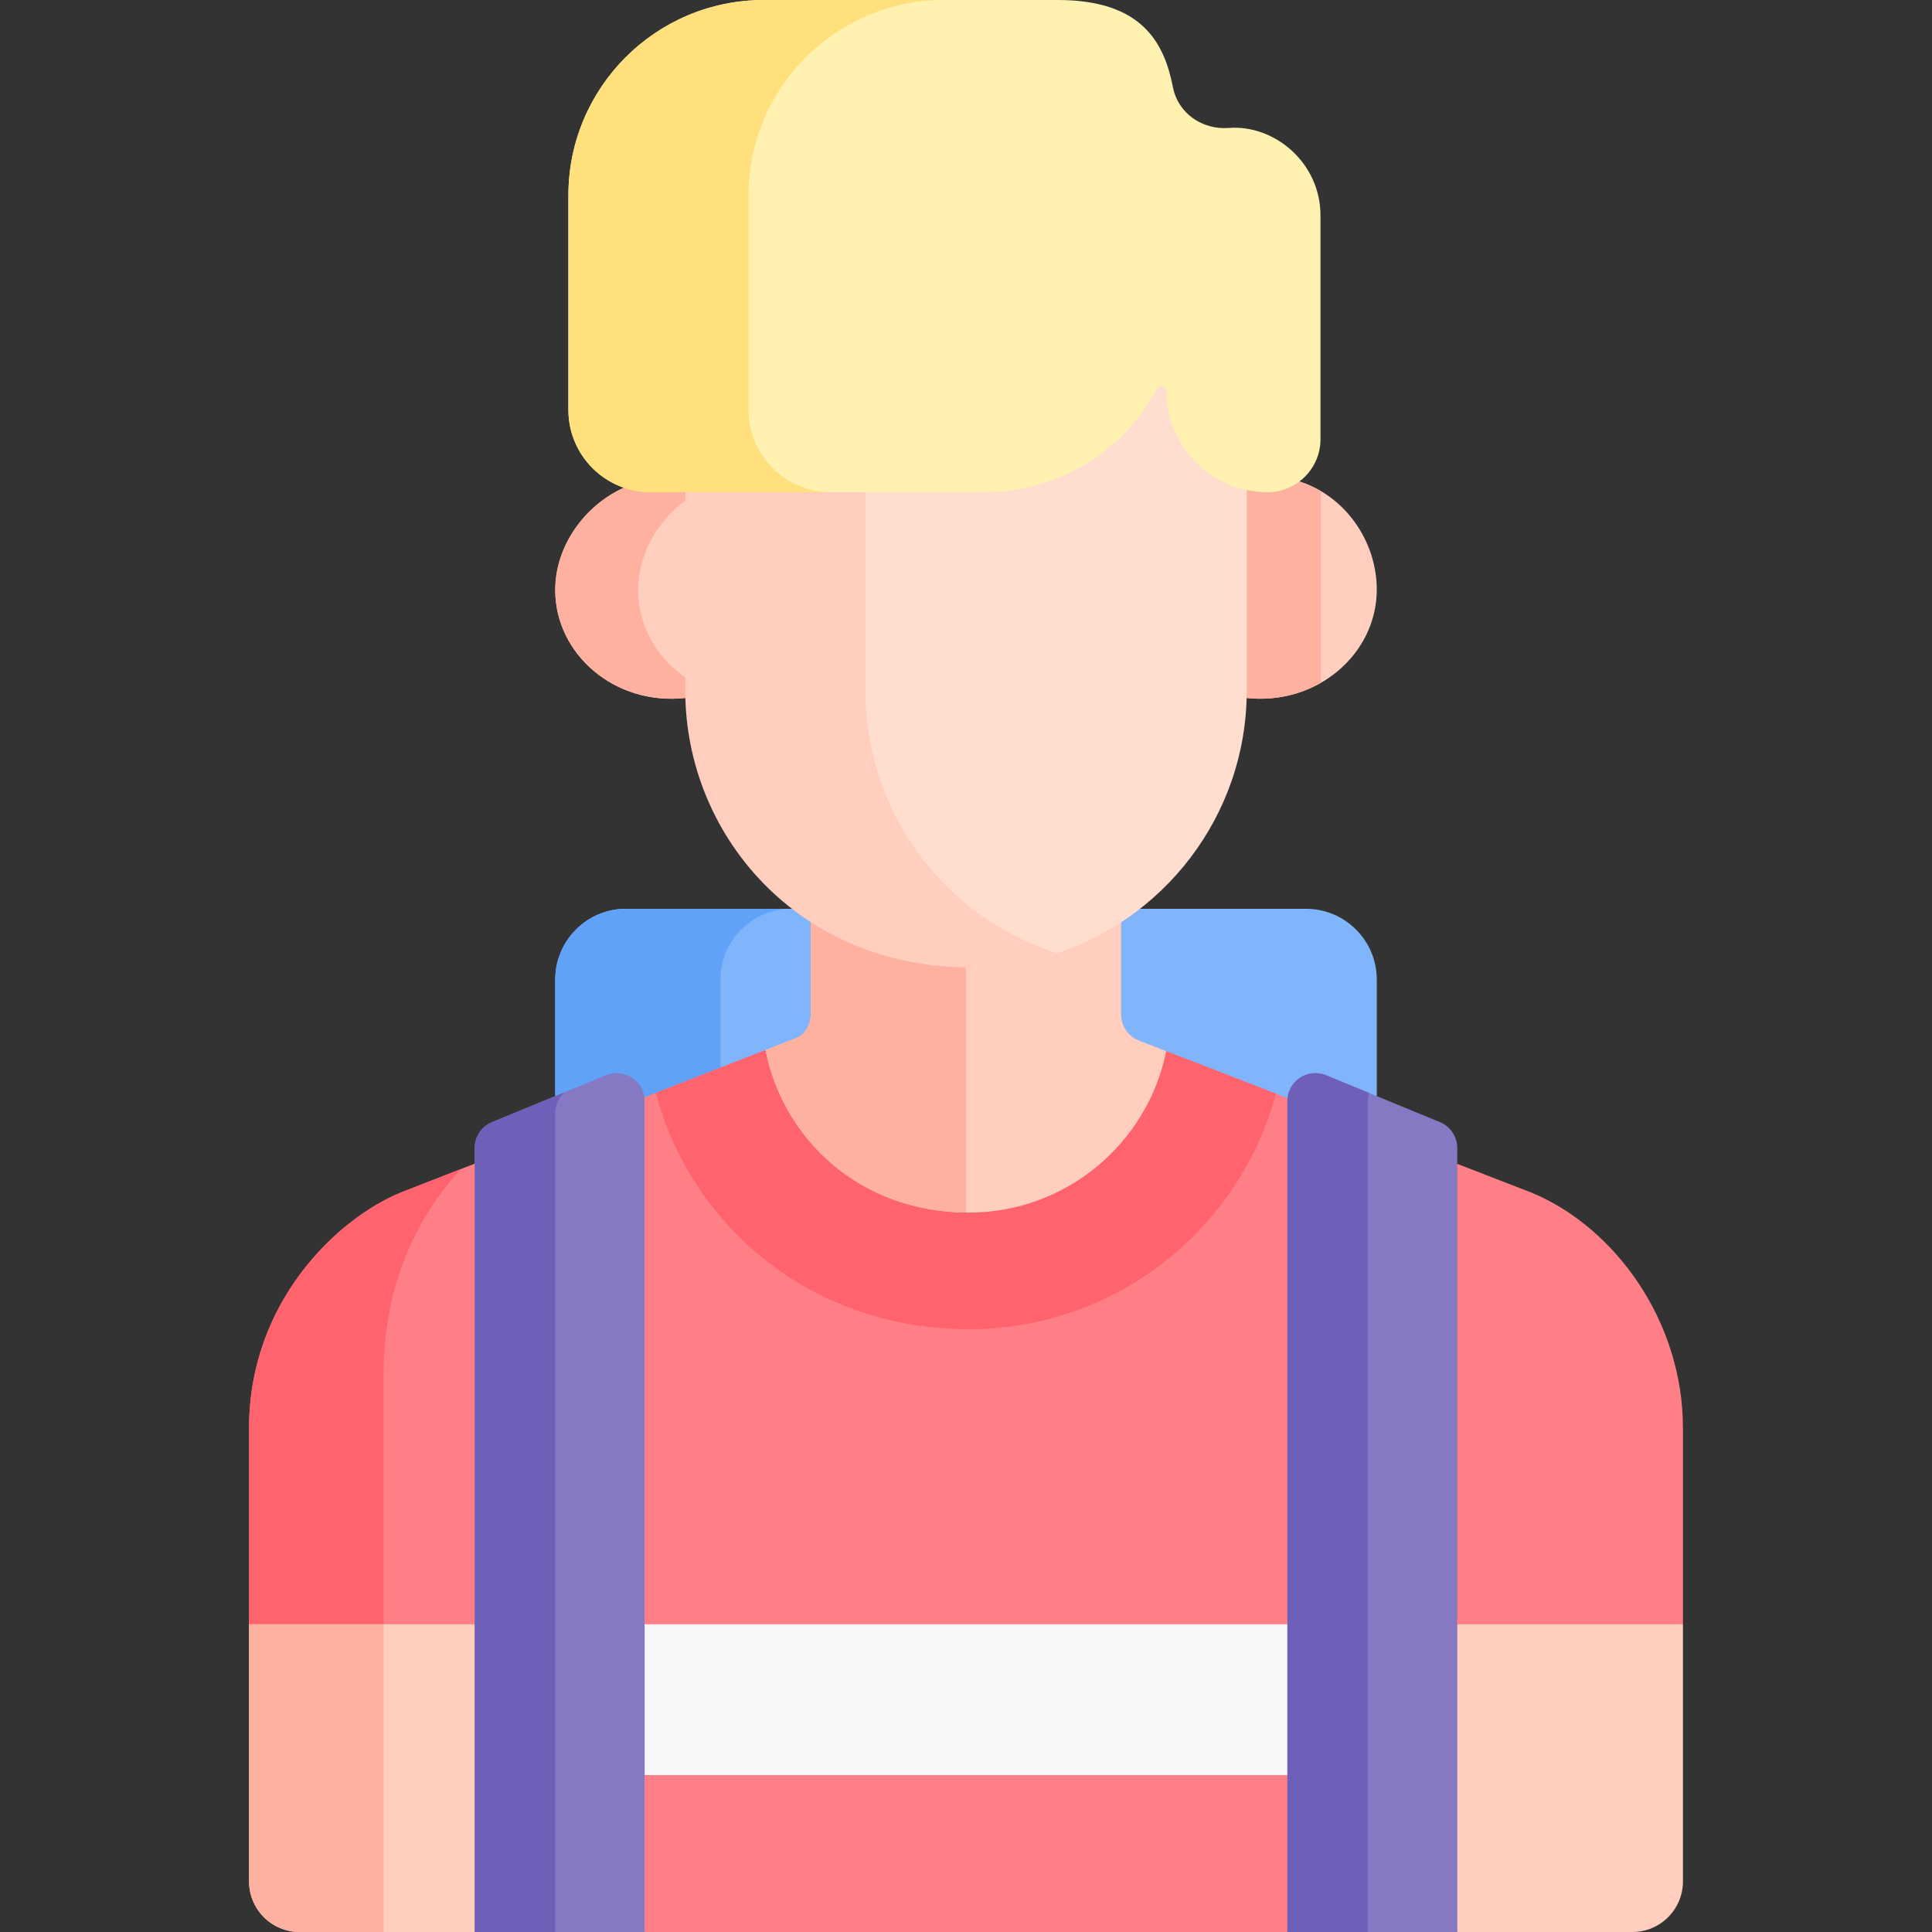 <svg id="Layer_1" enable-background="new 0 0 512 512" height="512" viewBox="0 0 512 512" width="512" xmlns="http://www.w3.org/2000/svg"><rect x="0" y="0" width="512" height="512" fill="#333333" stroke="none"/><g><path d="m346.141 240.84h-44.034l-1.905-.808-6.095 4.207v30.648l56.66 22.664 14.091-7.07v-30.923c0-10.295-8.423-18.718-18.717-18.718z" fill="#80b4fb"/><path d="m209.901 240.84h-44.042c-10.295 0-18.718 8.423-18.718 18.718v30.923l3.426 1.33 19.23 2.992 47.497-16.531v-36.684l-5.088-2.93z" fill="#80b4fb"/><g><path d="m190.924 259.558c0-10.295 8.423-18.718 18.718-18.718h-43.783c-10.295 0-18.718 8.423-18.718 18.718v30.923l3.426 1.33 19.23 2.992 21.127-7.353z" fill="#61a2f9"/></g><g fill="#ff7f87"><path d="m341.22 291.024c-13.002-5.036-24.889-9.639-32.164-12.457l-11.966 12.252h-82.241l-11.961-12.546-32.124 12.546-2.683 2.461v215.975l2.749 2.745h170.341l1.57-3.604v-216.146z"/><path d="m405.781 316.027c-1.333-.517-8.987-3.481-19.589-7.587l-5.463 5.25v121.562l5.463 2.747h50.768l9.038-7.555c0-23.923 0-46.229 0-52.039-.001-28.452-18.218-53.323-40.217-62.378z"/><path d="m125.808 308.377-19.588 7.65c-17.194 7.076-40.217 29.341-40.217 62.379v52.039l4.896 7.555h54.909l4.069-2.232v-123.365z"/></g><path d="m106.22 316.027c-17.194 7.076-40.217 29.341-40.217 62.379v52.039l4.896 7.555h30.759c0-29.264 0-57.809 0-73.83 0-27.716 12.15-45.451 20.505-54.37z" fill="#ff636e"/><path d="m125.808 430.445h-59.805v68.153c0 7.401 6.001 13.402 13.402 13.402h46.404l2.781-1.93v-77.007z" fill="#ffcebe"/><path d="m101.658 430.445h-35.655v68.153c0 7.401 6.001 13.402 13.402 13.402h22.253c0-20.721 0-52.031 0-81.555z" fill="#ffb1a0"/><path d="m386.192 430.445-4.78 5.151v72.972l4.78 3.432h46.404c7.402 0 13.402-6.001 13.402-13.402 0-6.138 0-38.397 0-68.153z" fill="#ffcebe"/><path d="m168.08 430.445h174.66v39.963h-174.66z" fill="#f9f6f9"/><path d="m297.09 290.819h-82.241l-11.961-12.546-29.091 11.362c3.652 13.839 10.792 26.573 21.002 37.06 16.049 16.483 38.058 25.56 61.973 25.56 38.908 0 71.724-26.518 81.363-62.426-11.782-4.563-22.382-8.668-29.078-11.261z" fill="#ff636e"/><path d="m301.871 275.785c-2.85-1.102-4.744-3.844-4.752-6.916l-.02-24.441-3.85-5.769h-73.315l-5.096 5.66v24.506c0 3.063-1.473 4.868-3.168 6.019l-8.781 3.43c4.62 23.564 24.961 43.076 53.884 43.076 25.797 0 47.372-18.411 52.285-42.781-3.901-1.512-6.479-2.51-7.187-2.784z" fill="#ffcebe"/><path d="m255.972 238.659h-36.039l-5.096 5.66v24.506c0 3.063-1.473 4.868-3.168 6.019l-8.781 3.43c4.576 23.344 24.589 42.701 53.084 43.059z" fill="#ffb1a0"/><path d="m344.34 127.594-.956-1.998h-15.281v56.317l2.244 3.068c18.873 2.007 34.511-11.815 34.511-28.711 0-12.811-8.341-24.824-20.518-28.676z" fill="#ffcebe"/><path d="m165.355 129.241c-10.302 4.631-18.214 15.343-18.214 27.126 0 16.852 15.618 30.676 34.509 28.602l2.398-3.787v-53.612h-16.998z" fill="#ffcebe"/><path d="m350.072 130.182c-1.794-1.06-3.704-1.946-5.732-2.588l-.956-1.998h-15.281v56.317l2.244 3.068c7.3.776 14.111-.823 19.725-4.045z" fill="#ffb1a0"/><path d="m169.11 156.367c0-10.496 6.285-20.129 14.938-25.385v-3.413h-16.998l-1.695 1.672c-10.302 4.631-18.214 15.343-18.214 27.126 0 16.852 15.618 30.676 34.509 28.602l2.398-3.787v-.112c-8.989-5.069-14.938-14.307-14.938-24.703z" fill="#ffb1a0"/><path d="m160.578 284.947-30.173 12.428c-2.781 1.146-4.597 3.857-4.597 6.865v207.76h45.021v-220.189c0-5.284-5.365-8.877-10.251-6.864z" fill="#8479c2"/><path d="m381.595 297.375-30.173-12.428c-4.886-2.013-10.251 1.58-10.251 6.865v220.188h45.021v-207.761c0-3.008-1.816-5.719-4.597-6.864z" fill="#8479c2"/><path d="m149.604 289.467-19.199 7.908c-2.781 1.146-4.597 3.857-4.597 6.865v207.76h21.333v-217.032c0-2.14.931-4.119 2.463-5.501z" fill="#6e60b8"/><path d="m362.832 289.647-11.411-4.7c-4.886-2.013-10.251 1.58-10.251 6.865v220.188h21.333v-220.189c0-.762.123-1.484.329-2.164z" fill="#6e60b8"/><path d="m326.558 124.479-15.11-25.755h-6.181l-36.228 26.27h-38.032l-2.978 3.898v53.945c0 30.864 19 59.607 49.708 70.544 30.399-8.95 52.66-37.09 52.66-70.347v-53.174z" fill="#ffdecf"/><g><path d="m229.335 183.034v-52.593l4.162-5.447h-47.732l-4.162 5.447v52.593c0 38.328 30.031 73.335 75.458 73.335 8.072 0 15.834-1.33 23.103-3.75-31.329-10-50.829-38.707-50.829-69.585z" fill="#ffcebe"/></g><path d="m325.632 33.907c-7.007.539-13.436-3.867-14.785-10.764-2.271-11.616-8.022-23.143-30.486-23.143h-77.938c-28.604 0-51.792 23.188-51.792 51.792v56.841c0 12.044 9.763 21.807 21.807 21.807h88.457c19.785 0 36.969-11.1 45.688-27.408.676-1.264 2.595-.771 2.595.663 0 14.71 12.035 26.745 26.745 26.745 7.71 0 14.019-6.309 14.019-14.019v-59.315c0-13.974-12.192-24.131-24.31-23.199z" fill="#fff1af"/><g><path d="m198.363 108.634v-56.842c0-28.604 23.188-51.792 51.792-51.792h-47.732c-28.604 0-51.792 23.188-51.792 51.792v56.841c0 12.044 9.763 21.807 21.807 21.807h47.732c-12.044.001-21.807-9.762-21.807-21.806z" fill="#ffe07d"/></g></g></svg>
